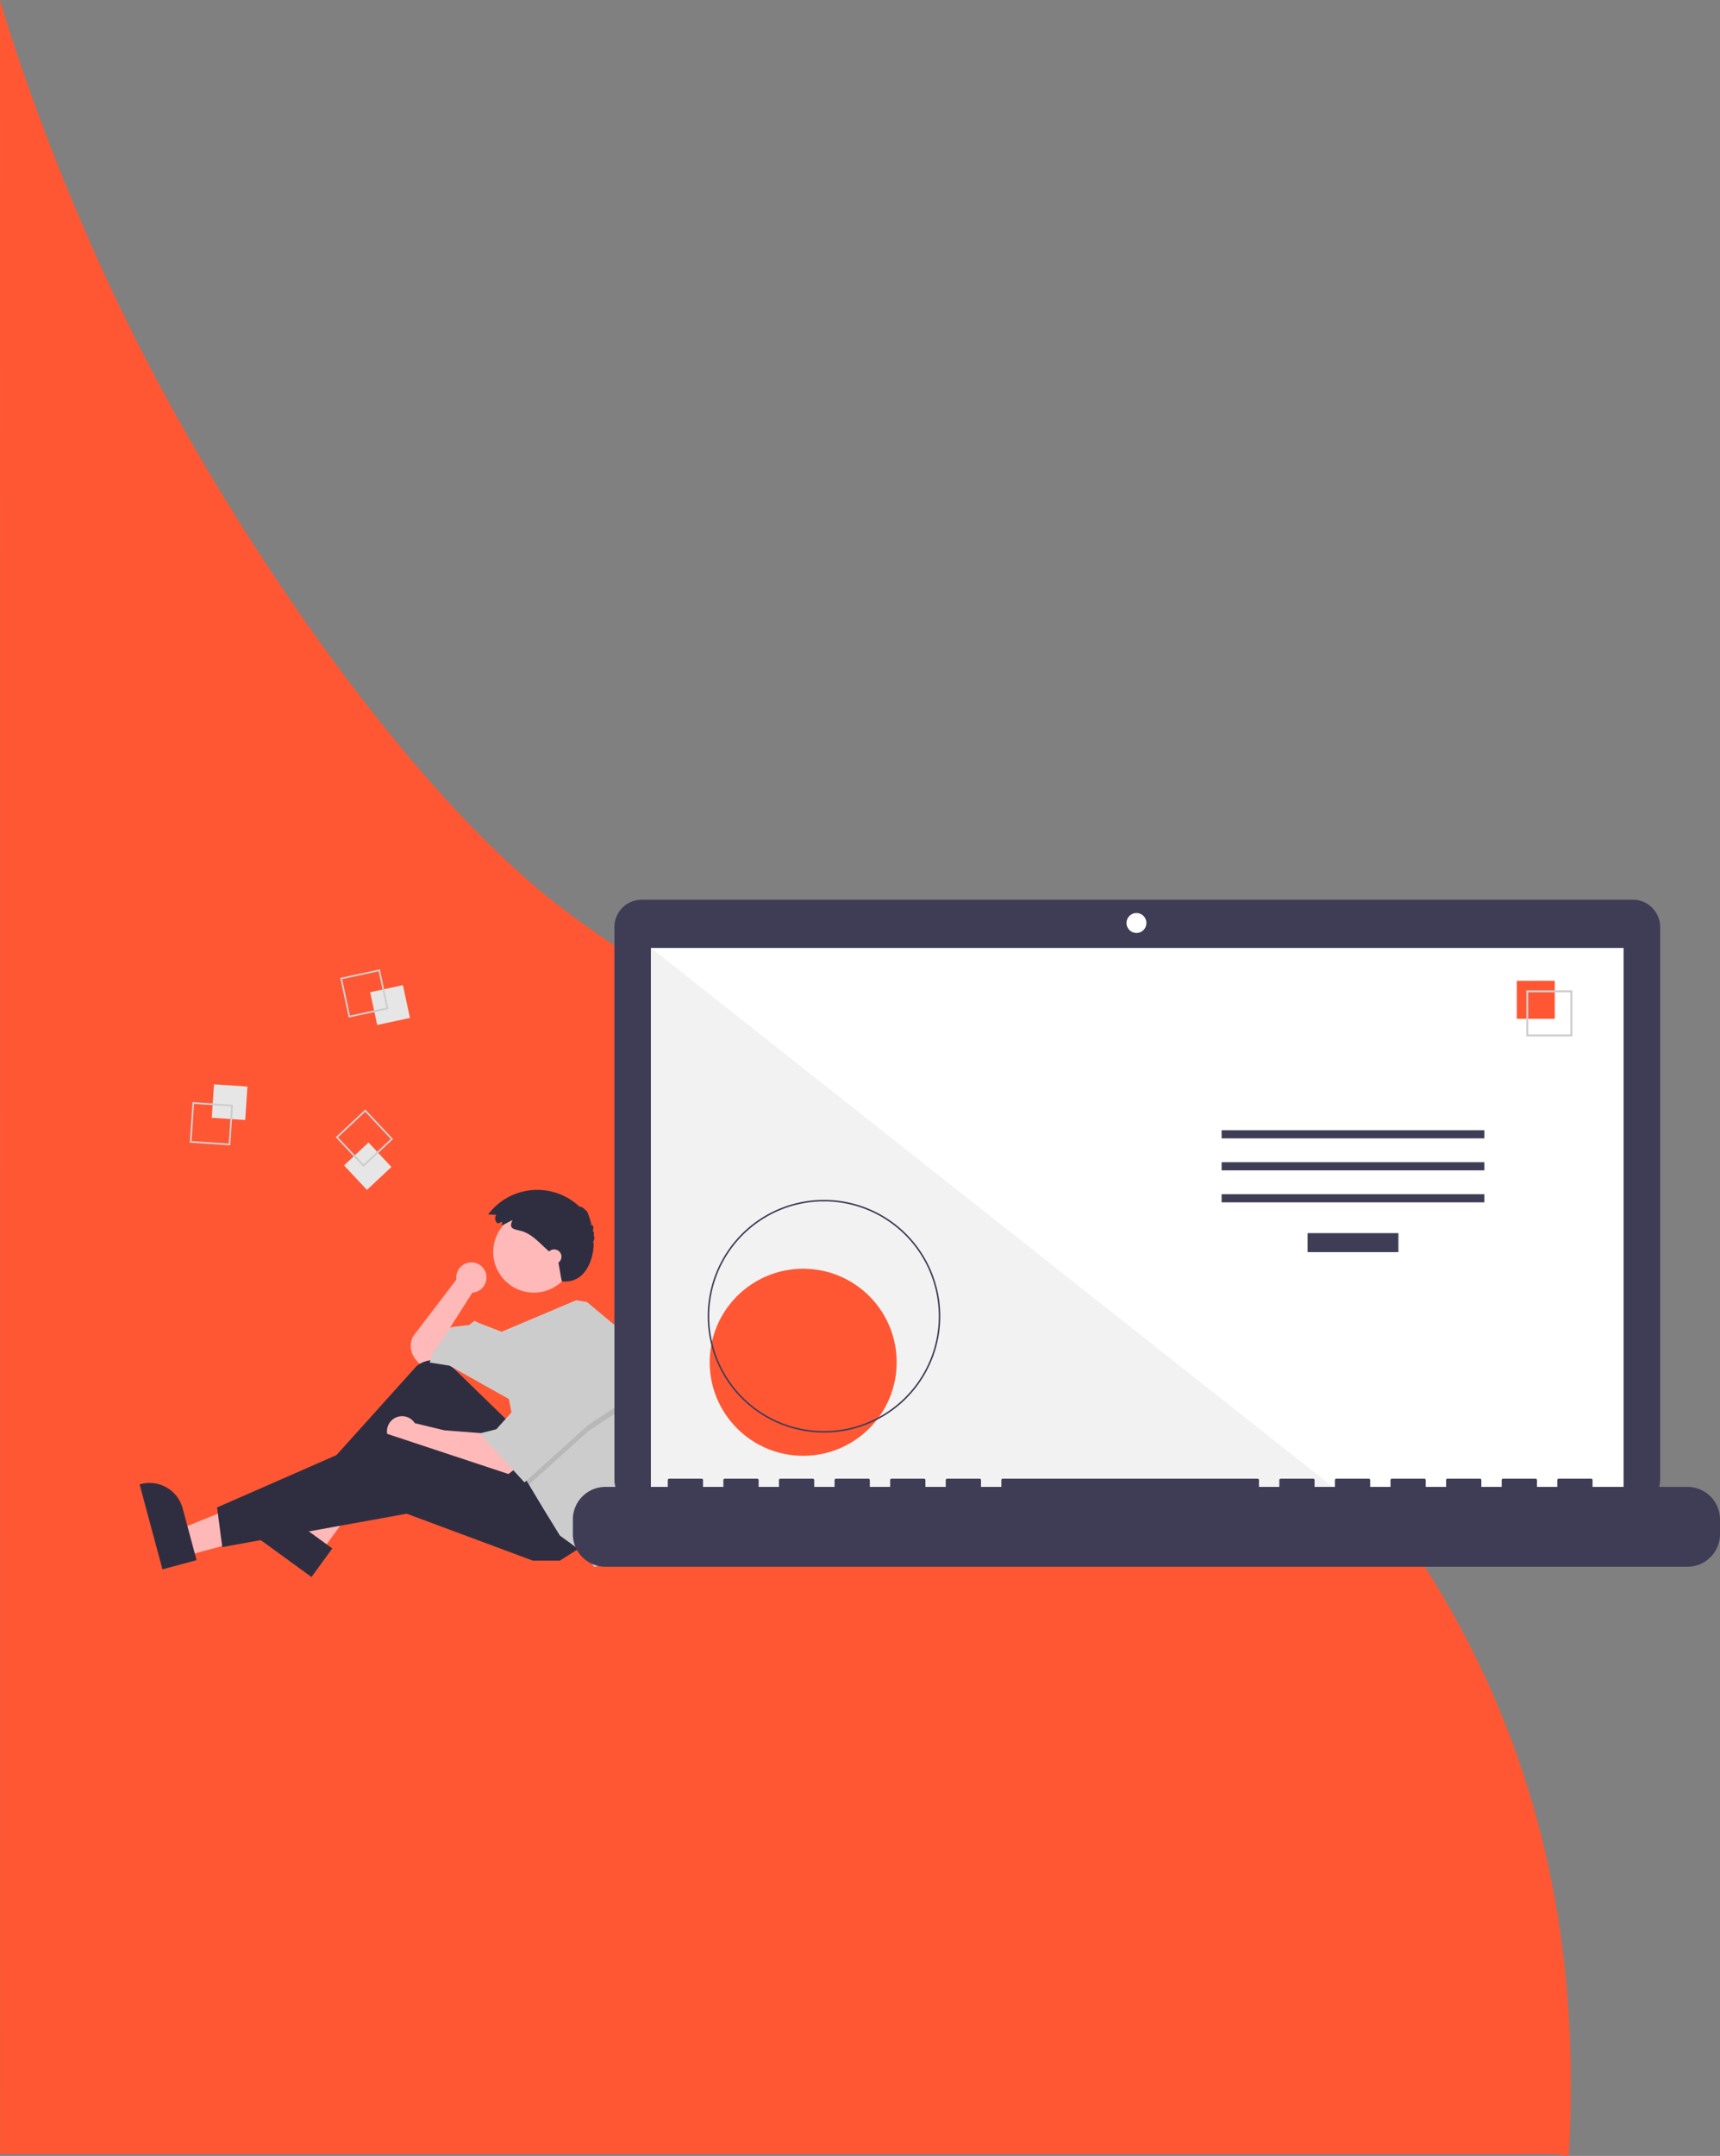 <svg xmlns="http://www.w3.org/2000/svg" width="863.078" height="1081.211" viewBox="0 0 863.078 1081.211">
  <rect x="0" y="0" width="863.078" height="1081.211" fill="#808080" stroke="none"/>
  <g id="Group_64" data-name="Group 64" transform="translate(0.052 0.216)">
    <path id="Path_113" data-name="Path 113" d="M13476.137,1514.384s27.448,97,83.17,198.937,129.542,200.906,191.774,250.989c75.894,61.077,255,147.89,255,147.89s135.638,106.573,189.893,195.706,73.152,183.718,67.44,286.786c-.109,1.977-3.561.113-8.323,0-7.595-.177-18.5,0-18.5,0h-760.408Z" transform="translate(-13476.188 -1514.599)" fill="#FF5733"/>
    <g id="undraw_Code_thinking_re_gka2" transform="translate(70 451)">
      <path id="Path_260" data-name="Path 260" d="M303.176,473.093a7.585,7.585,0,1,0-15.1,1l-21.792,28.537a10.565,10.565,0,0,0,1.428,11.6l1.709,1.994,7.843-1.569,8.889-7.844-1.046-8.889,10.981-17.256-.014-.012A7.579,7.579,0,0,0,303.176,473.093Z" transform="translate(-129.111 -283.592)" fill="#ffb9b9"/>
      <path id="Path_261" data-name="Path 261" d="M29.025,413.482l-3.557-13.211,49.264-20.006,5.25,19.5Z" transform="translate(-5.657 -84.468)" fill="#ffb8b8"/>
      <path id="Path_262" data-name="Path 262" d="M101.727,651.016l-11.469-42.6.539-.145a17.172,17.172,0,0,1,21.045,12.116h0l7,26.017Z" transform="translate(-90.258 -315.184)" fill="#2f2e41"/>
      <path id="Path_263" data-name="Path 263" d="M114.118,404.675l-11.064-8.046,25.772-46.508L145.156,362Z" transform="translate(-22.891 -77.772)" fill="#ffb8b8"/>
      <path id="Path_264" data-name="Path 264" d="M190.949,658.783l-35.678-25.947.328-.451a17.172,17.172,0,0,1,23.985-3.789h0l21.791,15.847Z" transform="translate(-104.699 -319.101)" fill="#2f2e41"/>
      <path id="Path_265" data-name="Path 265" d="M300.229,559.5l-27.844-27.049a14.061,14.061,0,0,0-18.411-1.028l-52.573,58.4,4.706,7.32,50.2-33.988,33.989,44.446,32.42-16.21Z" transform="translate(-114.946 -297.592)" fill="#2f2e41"/>
      <path id="Path_266" data-name="Path 266" d="M298.958,573.29l-20.393-1.569-14.769-3.58a7.586,7.586,0,1,0-1.439,9.845l0,.011,8.889,3.66,38.172,13.073,4.706-3.66Z" transform="translate(-125.702 -305.626)" fill="#ffb9b9"/>
      <path id="Path_267" data-name="Path 267" d="M233.509,400.572,222,407.893h-13.6l-63.27-23.531L52.585,401.1l-2.614-19.871,84.71-37.125,74.252,24.576Z" transform="translate(-11.1 -76.435)" fill="#2f2e41"/>
      <circle id="Ellipse_23" data-name="Ellipse 23" cx="20.393" cy="20.393" r="20.393" transform="translate(177.44 156.286)" fill="#ffb9b9"/>
      <path id="Path_268" data-name="Path 268" d="M382.417,547.124a117.169,117.169,0,0,1-5.746,36.24l-1.528,4.7-7.321,33.466-7.844,2.092-5.752-7.321-11.5-8.366-8.366-13.6-7.174-11.953-2.238-3.734L317.1,539.433,287.3,522.7l-9.935-1.569,2.092-5.752,8.889-12.027,8.889-1.046,2.615-2.092,2.092,1.046,11.53,4.442,37.382-15.794,5.47.894,18.825,15.687A117.069,117.069,0,0,1,382.417,547.124Z" transform="translate(-131.819 -289.024)" fill="#ccc"/>
      <path id="Path_269" data-name="Path 269" d="M298.251,318.782l-19.87,13.072-29.659,26.741-2.238-3.733-6.275-31.374h1.569l16.21-29.8Z" transform="translate(-53.357 -65.236)" opacity="0.1"/>
      <path id="Path_270" data-name="Path 270" d="M253.359,289.649l-16.21,29.8-9.412,10.458L219.371,332l22.484,24.576,31.9-28.759,19.87-13.073Z" transform="translate(-48.729 -64.34)" fill="#ccc"/>
      <path id="Path_271" data-name="Path 271" d="M322.171,434.731l-2.21.85a3.085,3.085,0,0,1-.825-4.284l.036-.052-4.083-.191a30.833,30.833,0,0,1,46.029-3.71c.186-.64,2.212.605,3.04,1.868.278-1.042,2.178,3.995,2.85,7.555.311-1.185,1.507.728.459,2.564.664-.1.964,1.6.45,2.549.727-.341.6,1.687-.184,3.042,1.037-.092-.088,21.26-15.646,19.7-1.083-4.976-.778-4.667-2.053-11.066-.594-.63-1.244-1.2-1.893-1.777l-3.51-3.1c-4.082-3.6-7.795-8.05-13.232-9.4-3.737-.925-6.1-1.134-4.063-5.345-1.84.768-3.558,1.91-5.414,2.623C321.947,435.978,322.207,435.319,322.171,434.731Z" transform="translate(-140.2 -273.214)" fill="#2f2e41"/>
      <circle id="Ellipse_24" data-name="Ellipse 24" cx="3.66" cy="3.66" r="3.66" transform="translate(204.369 175.372)" fill="#ffb9b9"/>
      <rect id="Rectangle_21" data-name="Rectangle 21" width="16.81" height="16.81" transform="translate(36.219 109.357) rotate(-86.19)" fill="#e6e6e6"/>
      <path id="Path_272" data-name="Path 272" d="M123.957,362.131l20.367,1.356-1.356,20.367L122.6,382.5Zm19.422,2.183-18.6-1.238-1.238,18.6,18.6,1.238Z" transform="translate(-97.442 -260.641)" fill="#ccc"/>
      <rect id="Rectangle_22" data-name="Rectangle 22" width="16.81" height="16.81" transform="matrix(0.978, -0.21, 0.21, 0.978, 115.689, 46.379)" fill="#e6e6e6"/>
      <path id="Path_273" data-name="Path 273" d="M239.579,276.51l4.288,19.957-19.957,4.288L219.623,280.8Zm3.234,19.275L238.9,277.564l-18.221,3.915,3.915,18.221Z" transform="translate(-118.994 -241.622)" fill="#ccc"/>
      <rect id="Rectangle_23" data-name="Rectangle 23" width="16.81" height="16.81" transform="matrix(0.73, -0.684, 0.684, 0.73, 102.584, 133.265)" fill="#e6e6e6"/>
      <path id="Path_274" data-name="Path 274" d="M245.576,381.743l-14.9,13.953-13.954-14.9,14.9-13.954Zm-14.856,12.7,13.6-12.741-12.741-13.6-13.6,12.741Z" transform="translate(-118.35 -261.688)" fill="#ccc"/>
      <path id="Path_275" data-name="Path 275" d="M907.6,231.659H410.243a13.689,13.689,0,0,0-13.689,13.689V522.466a13.689,13.689,0,0,0,13.689,13.689H907.6a13.689,13.689,0,0,0,13.689-13.689V245.349A13.689,13.689,0,0,0,907.6,231.659Z" transform="translate(-158.295 -231.659)" fill="#3f3d56"/>
      <rect id="Rectangle_24" data-name="Rectangle 24" width="488.029" height="275.299" transform="translate(256.612 24.193)" fill="#fff"/>
      <circle id="Ellipse_25" data-name="Ellipse 25" cx="5.005" cy="5.005" r="5.005" transform="translate(495.204 6.674)" fill="#fff"/>
      <path id="Path_276" data-name="Path 276" d="M678.351,306.4H329.89V31.1Z" transform="translate(-73.278 -6.909)" fill="#f2f2f2"/>
      <circle id="Ellipse_26" data-name="Ellipse 26" cx="46.911" cy="46.911" r="46.911" transform="translate(286.063 185.069)" fill="#FF5733"/>
      <path id="Path_277" data-name="Path 277" d="M515.078,541.884a58.353,58.353,0,1,1,58.353-58.353,58.353,58.353,0,0,1-58.353,58.353Zm0-115.942a57.59,57.59,0,1,0,57.59,57.59,57.59,57.59,0,0,0-57.59-57.59Z" transform="translate(-171.661 -274.646)" fill="#3f3d56"/>
      <rect id="Rectangle_25" data-name="Rectangle 25" width="45.587" height="9.526" transform="translate(586.076 167.219)" fill="#3f3d56"/>
      <rect id="Rectangle_26" data-name="Rectangle 26" width="131.847" height="4.082" transform="translate(542.947 115.612)" fill="#3f3d56"/>
      <rect id="Rectangle_27" data-name="Rectangle 27" width="131.847" height="4.082" transform="translate(542.947 131.651)" fill="#3f3d56"/>
      <rect id="Rectangle_28" data-name="Rectangle 28" width="131.847" height="4.082" transform="translate(542.947 147.691)" fill="#3f3d56"/>
      <rect id="Rectangle_29" data-name="Rectangle 29" width="19.051" height="19.051" transform="translate(691.061 40.668)" fill="#FF5733"/>
      <path id="Path_278" data-name="Path 278" d="M1007.914,313.2H984.78V290.064h23.134Zm-22.128-1.006h21.122V291.07H985.787Z" transform="translate(-288.958 -244.633)" fill="#ccc"/>
      <path id="Path_279" data-name="Path 279" d="M929.037,609.065H881.409v-3.432a.68.68,0,0,0-.68-.68H864.4a.68.68,0,0,0-.68.68v3.432H853.511v-3.432a.68.68,0,0,0-.68-.68H836.5a.68.68,0,0,0-.68.68h0v3.432H825.615v-3.432a.68.68,0,0,0-.68-.68H808.6a.68.68,0,0,0-.68.68h0v3.432H797.718v-3.432a.68.68,0,0,0-.68-.68H780.708a.68.68,0,0,0-.68.68v3.432H769.821v-3.432a.68.68,0,0,0-.68-.68H752.811a.68.68,0,0,0-.68.68h0v3.432H741.925v-3.432a.681.681,0,0,0-.68-.68h-16.33a.68.68,0,0,0-.68.68h0v3.432H714.028v-3.432a.68.68,0,0,0-.68-.68H585.431a.68.68,0,0,0-.68.68h0v3.432H574.544v-3.432a.68.68,0,0,0-.68-.68H557.535a.68.68,0,0,0-.68.68h0v3.432H546.648v-3.432a.68.68,0,0,0-.68-.68h-16.33a.68.68,0,0,0-.68.68h0v3.432H518.751v-3.432a.68.68,0,0,0-.68-.68H501.741a.68.68,0,0,0-.68.68h0v3.432H490.855v-3.432a.68.68,0,0,0-.68-.68h-16.33a.68.68,0,0,0-.68.68h0v3.432H462.958v-3.432a.68.68,0,0,0-.68-.68h-16.33a.68.68,0,0,0-.68.68v3.432H435.061v-3.432a.68.68,0,0,0-.68-.68h-16.33a.68.68,0,0,0-.68.68h0v3.432h-31.3a16.33,16.33,0,0,0-16.33,16.33v7.384a16.33,16.33,0,0,0,16.329,16.329H929.036a16.33,16.33,0,0,0,16.33-16.33v-7.384a16.33,16.33,0,0,0-16.329-16.33Z" transform="translate(-152.34 -314.579)" fill="#3f3d56"/>
    </g>
  </g>
</svg>